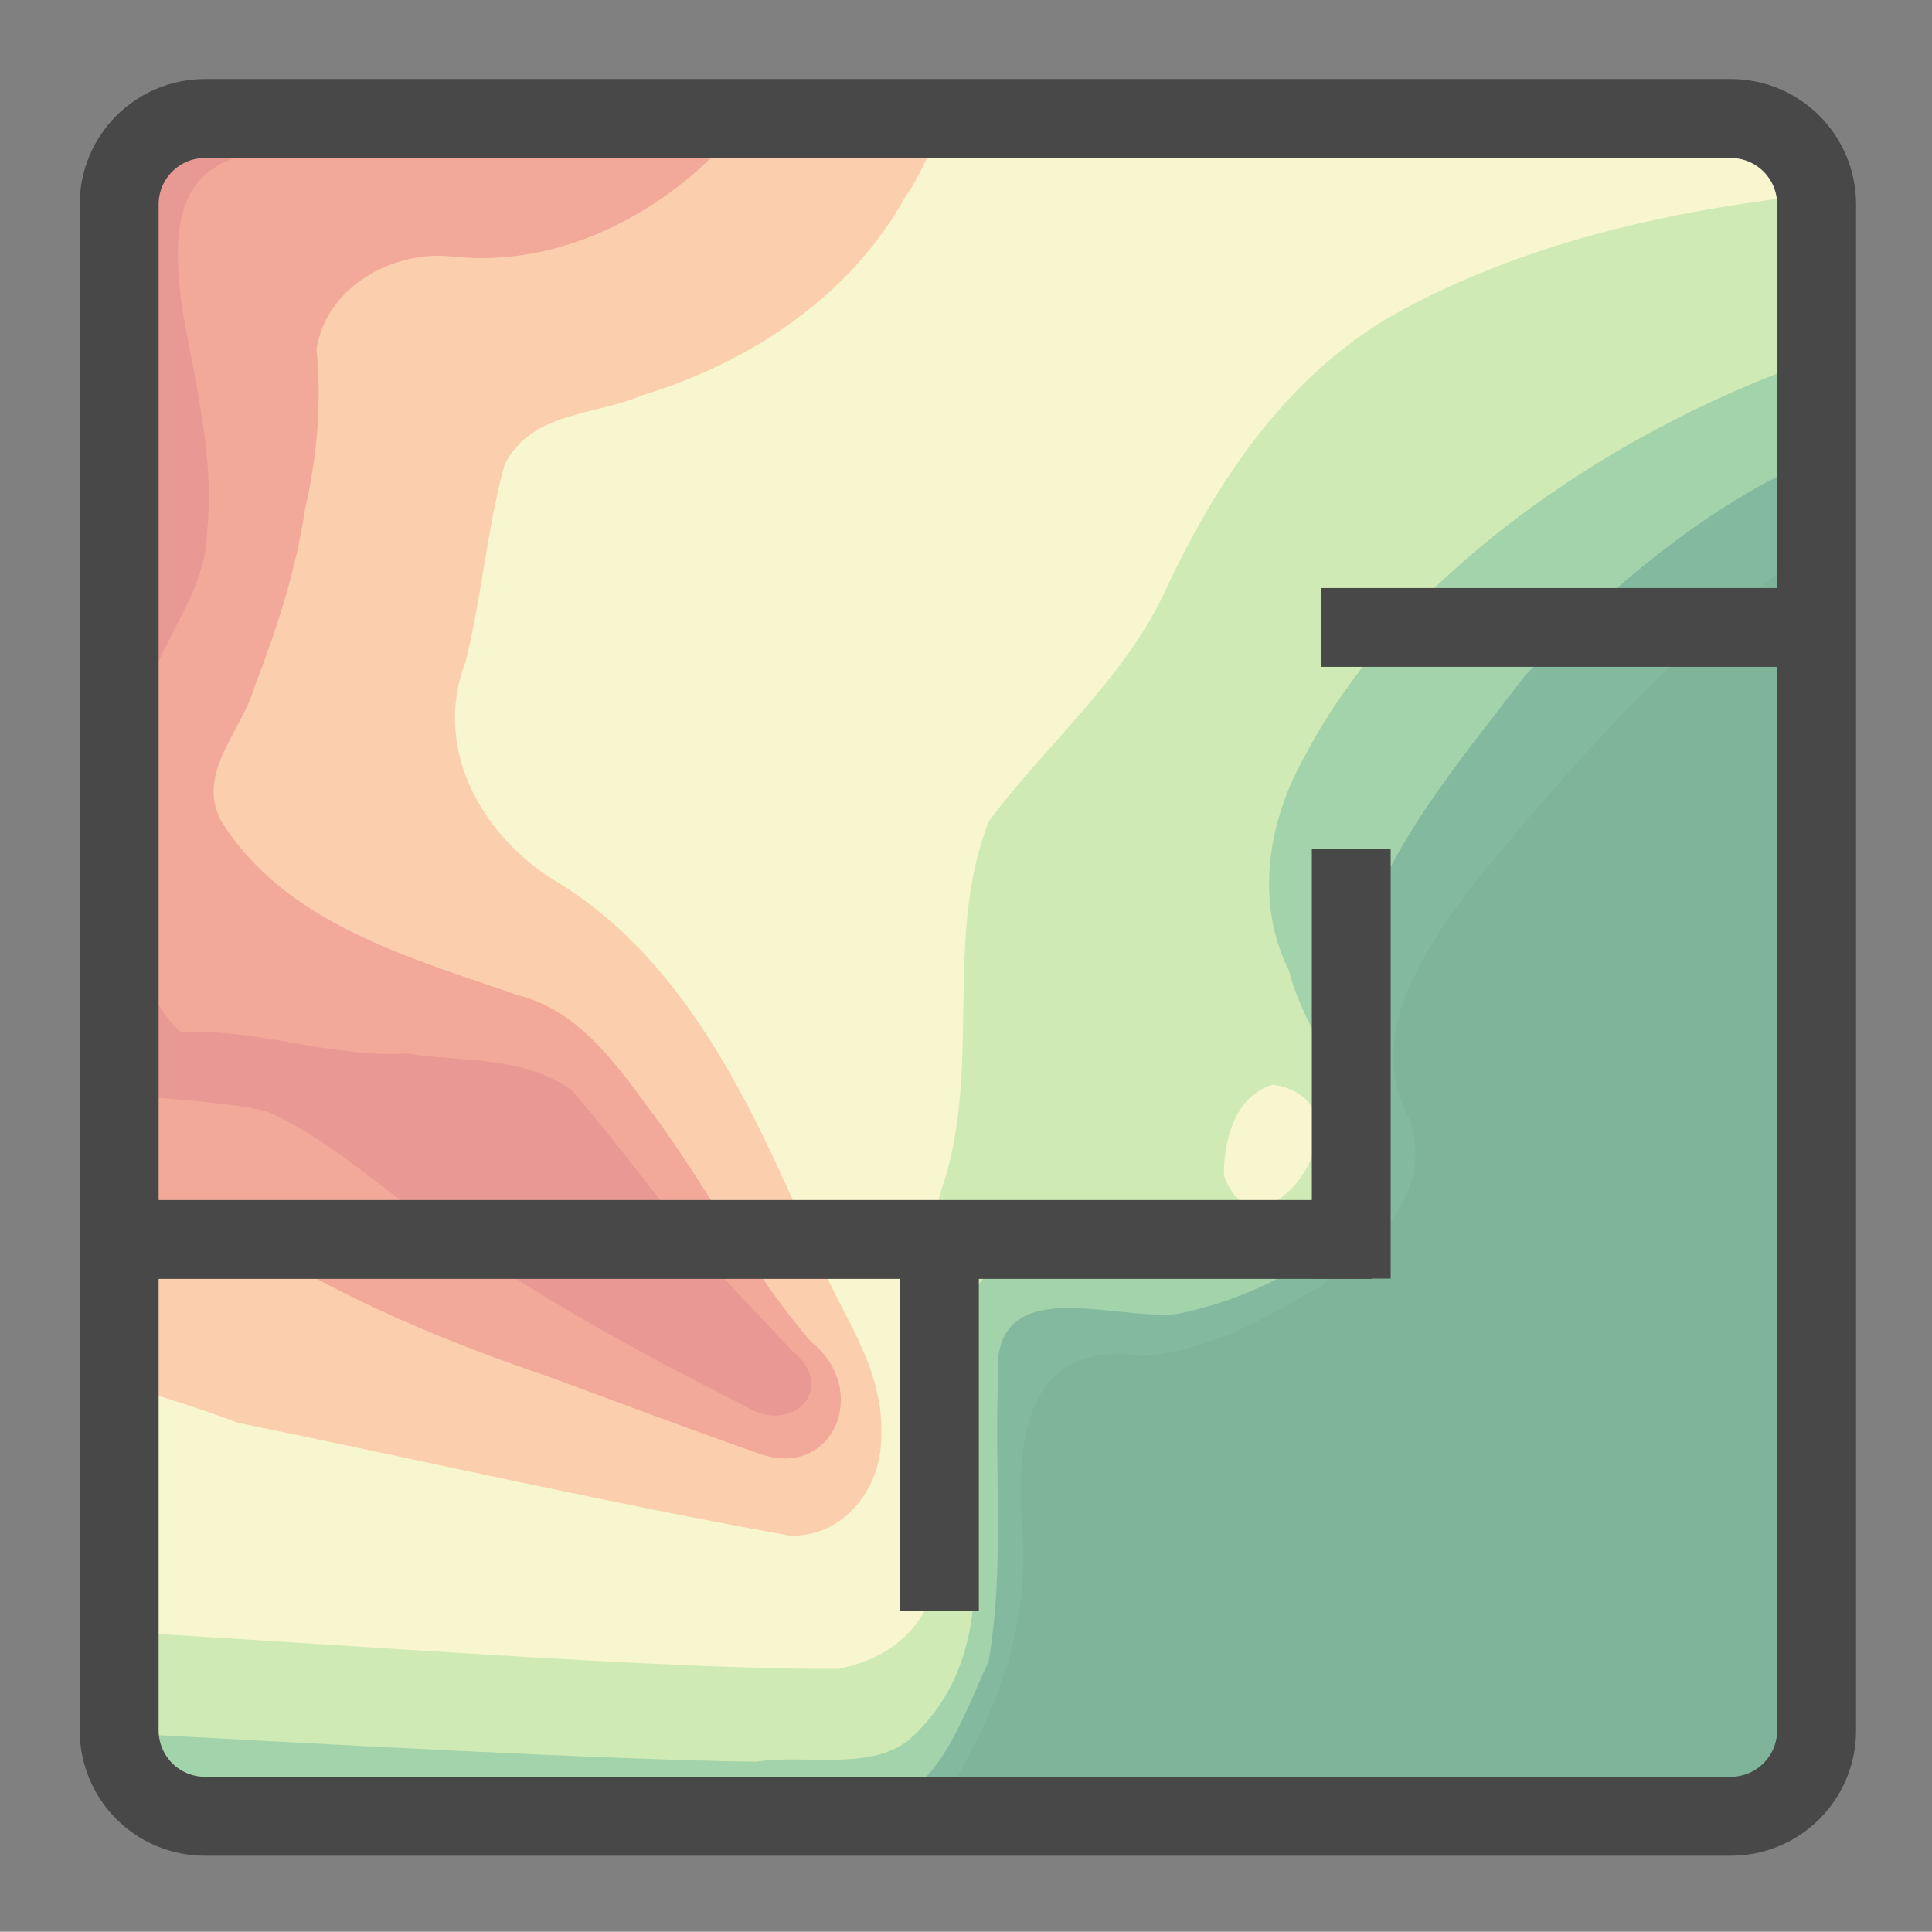 <?xml version="1.0" encoding="UTF-8" standalone="no"?>
<svg
   xmlns:dc="http://purl.org/dc/elements/1.1/"
   xmlns:cc="http://creativecommons.org/ns#"
   xmlns:rdf="http://www.w3.org/1999/02/22-rdf-syntax-ns#"
   xmlns:svg="http://www.w3.org/2000/svg"
   xmlns="http://www.w3.org/2000/svg"
   width="196.075mm"
   height="196.047mm"
   viewBox="0 0 196.075 196.047"
   version="1.1"
   id="svg907">
  <rect x="0" y="0" width="196.075" height="196.047" fill="#808080" stroke="none"/>
  <defs
     id="defs901" />
  <g
     id="layer1"
     style="display:inline"
     transform="translate(-3.13,-3.921)">
    <path
       id="path2647"
       style="fill:#f7f6cf;stroke-width:1"
       d="M 89.41 40.264 C 62.318 40.264 40.506 62.437 40.506 89.979 L 40.506 651.002 C 40.506 678.544 62.318 700.717 89.41 700.717 L 651.938 700.717 C 679.03 700.717 700.84 678.544 700.84 651.002 L 700.84 89.979 C 700.84 62.437 679.03 40.264 651.938 40.264 L 89.41 40.264 z "
       transform="matrix(0.265,0,0,0.265,3.13,3.921)" />
    <path
       id="path2645"
       style="fill:#fbcfad;stroke-width:1"
       d="M 89.41 40.264 C 62.318 40.264 40.506 62.437 40.506 89.979 L 40.506 528.736 C 57.015 533.244 73.991 538.428 90.988 544.869 C 161.369 559.253 231.461 575.315 302.176 588.061 C 322.309 589.125 337.55 570.673 337.48 550.443 C 338.723 524.571 323.306 505.155 314.219 483.615 C 290.726 430.097 266.18 370.994 214.643 338.541 C 185.456 321.7 165.219 287.416 178.268 253.562 C 184.602 228.157 186.364 203.121 193.264 177.803 C 203.971 157.319 227.843 159.362 246.461 151.217 C 287.445 138.778 326.232 112.999 346.961 74.91 C 351.483 69.298 357.271 55.577 364.098 40.264 L 89.41 40.264 z "
       transform="matrix(0.265,0,0,0.265,3.13,3.921)" />
    <path
       id="path2643"
       style="fill:#d0eab5;stroke-width:1"
       d="M 698.295 74.092 C 643.042 79.922 587.271 91.836 538.08 118.162 C 494.213 141.409 465.743 183.847 445.539 227.85 C 429.318 261.29 400.452 285.274 378.699 314.541 C 361.118 359.197 376.325 409.736 360.643 455.262 C 348.3 497.877 360.154 541.395 358.375 584.641 C 362.67 613.069 349.409 633.427 320.953 639.154 C 253.589 639.296 135.278 629.998 40.506 624.615 L 40.506 651.002 C 40.506 678.544 62.318 700.717 89.41 700.717 L 651.938 700.717 C 679.03 700.717 700.84 678.544 700.84 651.002 L 700.84 89.979 C 700.84 84.416 699.938 79.078 698.295 74.092 z M 487.418 415.379 C 529.303 421.532 482.978 488.529 468.742 450.342 C 468.58 436.836 472.82 419.905 487.418 415.379 z "
       transform="matrix(0.265,0,0,0.265,3.13,3.921)" />
    <path
       id="path2641"
       style="fill:#f2a99a;stroke-width:1"
       d="M 89.41 40.264 C 62.318 40.264 40.506 62.437 40.506 89.979 L 40.506 460.859 C 64.833 465.988 89.851 470.431 98.049 476.307 C 132.92 498.099 170.893 513.949 209.75 527.107 C 236.75 537.045 263.775 547.275 290.832 556.744 C 319.204 566.917 333.595 531.998 310.662 513.939 C 286.704 486.154 270.111 453.089 247.99 423.809 C 235.051 406.282 220.899 386.732 198.256 381.098 C 156.968 366.752 109.042 353.726 84.582 314.205 C 75.153 295.837 92.389 280.587 97.582 262.779 C 105.936 241.033 113.301 218.652 116.746 195.4 C 121.364 175.257 123.327 154.25 121.197 133.84 C 124.845 109.74 150.811 95.476 173.771 98.309 C 213.489 102.459 252.082 82.813 278.455 54.186 C 280.761 52.948 283.078 47.622 285.021 40.264 L 89.41 40.264 z "
       transform="matrix(0.265,0,0,0.265,3.13,3.921)" />
    <path
       id="path2639"
       style="fill:#a2d3ab;stroke-width:1"
       d="M 700.84 135.838 C 620.941 161.991 537.018 218.737 500.094 288.844 C 485.813 313.791 480.257 344.973 493.672 371.807 C 500.87 401.72 536.3 435.871 501.488 462.338 C 481.088 479.941 457.882 485.14 429.721 470.998 C 411.826 459.847 385.574 477.793 374.795 491.887 C 358.993 517.427 376.909 553.54 372.816 582.23 C 374.896 613.776 373.223 644.153 347.709 666.686 C 332.121 678.363 308.23 671.681 289.59 674.717 C 229.343 673.794 126.347 668.094 42.055 663.502 C 47.481 684.954 66.568 700.717 89.41 700.717 L 651.938 700.717 C 679.03 700.717 700.84 678.544 700.84 651.002 L 700.84 135.838 z "
       transform="matrix(0.265,0,0,0.265,3.13,3.921)" />
    <path
       id="path2637"
       style="fill:#e99993;stroke-width:1"
       d="M 89.41 40.264 C 62.318 40.264 40.506 62.437 40.506 89.979 L 40.506 418.666 C 66.991 421.168 94.189 422.615 103.703 426.277 C 130.014 438.427 150.838 460.126 175.559 474.943 C 209.887 499.21 248.034 519.614 285.479 538.562 C 303.138 549.936 321.251 531.829 303.461 517.371 C 287.595 500.58 271.229 484.145 257.494 465.395 C 244.739 449.414 232.33 432.987 219.047 417.605 C 200.911 404.287 176.937 406.726 155.754 403.5 C 126.54 405.138 98.487 393.768 69.41 395.295 C 50.799 379.12 58.344 359.384 54.518 342.359 C 57.309 319.923 54.005 297.236 54.43 274.762 C 56.815 249.5 78.942 229.618 79.279 203.838 C 82.448 174.624 74.217 144.849 69.502 116.207 C 67.055 95.421 65.027 69.056 89.373 60.732 C 116.951 51.221 145.309 55.288 173.713 53.953 C 198.51 55.614 228.171 60.291 247.191 40.264 L 89.41 40.264 z "
       transform="matrix(0.265,0,0,0.265,3.13,3.921)" />
    <path
       id="path2635"
       style="fill:#83b99e;stroke-width:1"
       d="M 700.84 173.287 C 655.728 191.228 617.42 224.415 584.082 258.74 C 559.239 291.267 531.123 323.862 519.381 363.873 C 507.764 396.269 543.009 423.407 529.025 453.979 C 512.285 480.817 481.873 496.694 451.455 503.111 C 427.685 506.467 379.028 485.82 382.24 528.023 C 380.732 564.427 384.828 599.352 378.65 636.199 C 367.023 661.224 356.247 697.184 323.67 690.68 C 256.786 691.559 189.757 693.306 122.949 694.607 C 109.007 693.445 85.183 692.206 60.398 691.07 C 68.505 697.134 78.53 700.717 89.41 700.717 L 651.938 700.717 C 679.03 700.717 700.84 678.544 700.84 651.002 L 700.84 173.287 z "
       transform="matrix(0.265,0,0,0.265,3.13,3.921)" />
    <path
       id="path2633"
       style="fill:#7fb39a;stroke-width:1"
       d="M 700.84 205.398 C 646.81 241.601 602.817 291.448 562.092 341.354 C 544.837 365.402 523.643 396.048 539.025 426.754 C 550.801 455.401 526.636 478.034 505.514 492.697 C 481.877 506.422 463.736 516.94 437.658 519.361 C 387.312 511.905 389.699 561.844 391.828 590.453 C 393.323 629.843 378.873 660.702 359.436 692.9 C 334.635 699.927 306.737 697.223 280.059 697.826 C 255.396 698.665 230.734 699.605 206.08 700.717 L 651.938 700.717 C 679.03 700.717 700.84 678.544 700.84 651.002 L 700.84 205.398 z "
       transform="matrix(0.265,0,0,0.265,3.13,3.921)" />
    <path
       id="path849"
       d="M 15.491,129.712 H 142.375"
       style="opacity:1;fill:none;stroke:#484848;stroke-width:8;stroke-linecap:butt;stroke-linejoin:miter;stroke-miterlimit:4;stroke-dasharray:none;stroke-opacity:1" />
    <path
       id="path853"
       d="m 98.472,129.399 v 38.022"
       style="opacity:1;fill:none;stroke:#484848;stroke-width:8;stroke-linecap:butt;stroke-linejoin:miter;stroke-miterlimit:4;stroke-dasharray:none;stroke-opacity:1" />
    <path
       id="path855"
       d="M 140.267,90.107 V 133.685"
       style="opacity:1;fill:none;stroke:#484848;stroke-width:8;stroke-linecap:butt;stroke-linejoin:miter;stroke-miterlimit:4;stroke-dasharray:none;stroke-opacity:1" />
    <path
       id="path857"
       d="m 186.255,67.601 h -49.089"
       style="opacity:1;fill:none;stroke:#484848;stroke-width:8;stroke-linecap:butt;stroke-linejoin:miter;stroke-miterlimit:4;stroke-dasharray:none;stroke-opacity:1" />
    <path
       id="rect2918"
       style="display:inline;opacity:1;fill:none;fill-opacity:1;stroke:#484848;stroke-width:30.236;stroke-miterlimit:4;stroke-dasharray:none;stroke-opacity:1"
       d="M 78.574 45.389 C 60.325 45.389 45.633 60.079 45.633 78.328 L 45.633 662.652 C 45.633 680.902 60.325 695.592 78.574 695.592 L 662.773 695.592 C 681.023 695.592 695.713 680.902 695.713 662.652 L 695.713 78.328 C 695.713 60.079 681.023 45.389 662.773 45.389 L 78.574 45.389 z "
       transform="matrix(0.265,0,0,0.265,3.13,3.921)" />
  </g>
  <g
     id="layer3"
     style="display:none" />
  <g
     id="layer4"
     style="display:none">
    <rect
       style="display:inline;opacity:1;fill:#c8c6a8;fill-opacity:1;stroke:none;stroke-width:8;stroke-miterlimit:4;stroke-dasharray:none;stroke-opacity:1"
       id="rect2867"
       width="180"
       height="180.033"
       x="8.074"
       y="8.009"
       ry="13.154"
       rx="12.939" />
    <rect
       y="12.009"
       x="12.074"
       height="172.033"
       width="172"
       id="rect2869"
       style="display:inline;opacity:1;fill:none;fill-opacity:1;stroke:#484848;stroke-width:8;stroke-miterlimit:4;stroke-dasharray:none;stroke-opacity:1"
       ry="8.716"
       rx="8.716" />
  </g>
</svg>
